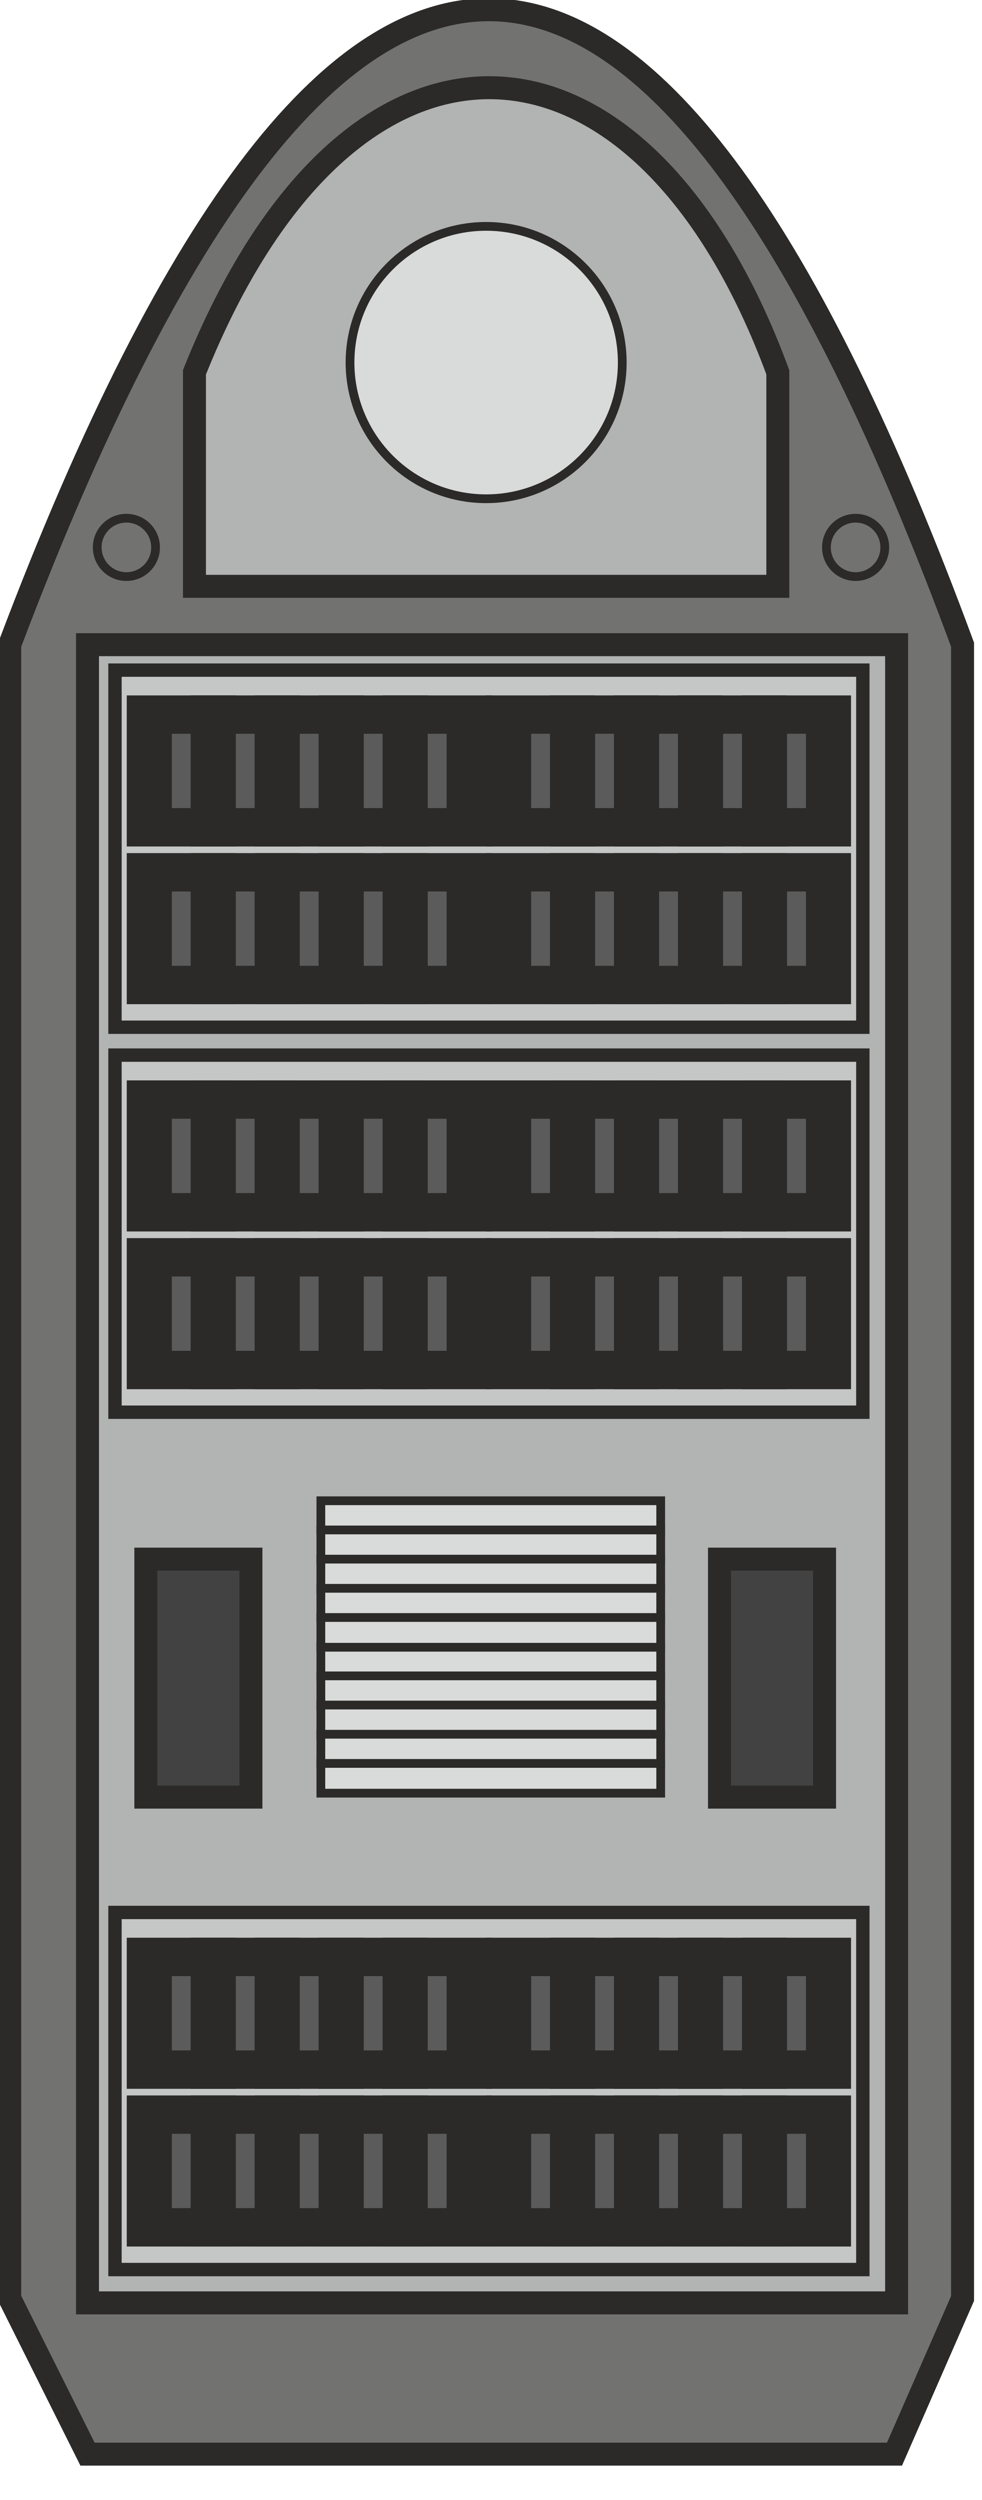 <svg width="101" height="257" xmlns="http://www.w3.org/2000/svg" version="1.1" xml:space="preserve">

 <g>
  <title>Layer 1</title>
  <g stroke-width="2" id="Layer_x0020_1">
   <path id="svg_1" fill="#727271" stroke-width="2.362" stroke="#2B2A29" d="m99,66.269l0,170l-7,16l-83,0l-8,-16l0,-170c34,-90 67,-84 98,0z" class="fil0 str0"/>
   <path id="svg_2" fill="#B2B3B3" stroke-width="2.362" stroke="#2B2A29" d="m80,38.269l0,22l-60,0l0,-22c16,-40 46,-38 60,0z" class="fil1 str0"/>
   <circle id="svg_3" fill="none" stroke-width="0.9" stroke="#2B2A29" r="3" cy="56.269" cx="13" class="fil2 str1"/>
   <circle id="svg_4" fill="none" stroke-width="0.9" stroke="#2B2A29" r="3" cy="56.269" cx="88" class="fil2 str1"/>
   <rect id="svg_5" fill="#B2B3B3" stroke-width="2.362" stroke="#2B2A29" height="170.453" width="83.217" y="66.269" x="9" class="fil1 str0"/>
   <rect x="400.326" y="-187.163" id="svg_6" fill="#C5C6C6" stroke-width="0.9" stroke="#2B2A29" height="50.339" width="24.023" transform="matrix(4.04705e-14 -1.528 1.528 4.04705e-14 297.811 717.29)" class="fil3 str1"/>
   <g id="_1850713527888">
    <g id="svg_7">
     <rect x="366.218" y="-145.69" id="svg_8" fill="#5B5B5B" stroke-width="2.362" stroke="#2B2A29" height="3.352" width="6.937" transform="matrix(4.42398e-14 -1.67 1.963 5.19911e-14 301.346 712.837)" class="fil4 str0"/>
     <rect x="366.218" y="-145.69" id="svg_9" fill="#5B5B5B" stroke-width="2.362" stroke="#2B2A29" height="3.352" width="6.937" transform="matrix(4.42398e-14 -1.67 1.963 5.19911e-14 307.925 712.837)" class="fil4 str0"/>
     <rect x="366.218" y="-145.69" id="svg_10" fill="#5B5B5B" stroke-width="2.362" stroke="#2B2A29" height="3.352" width="6.937" transform="matrix(4.42398e-14 -1.67 1.963 5.19911e-14 314.505 712.837)" class="fil4 str0"/>
     <rect x="366.218" y="-145.69" id="svg_11" fill="#5B5B5B" stroke-width="2.362" stroke="#2B2A29" height="3.352" width="6.937" transform="matrix(4.42398e-14 -1.67 1.963 5.19911e-14 321.084 712.837)" class="fil4 str0"/>
     <rect x="366.218" y="-145.69" id="svg_12" fill="#5B5B5B" stroke-width="2.362" stroke="#2B2A29" height="3.352" width="6.937" transform="matrix(4.42398e-14 -1.67 1.963 5.19911e-14 327.663 712.837)" class="fil4 str0"/>
    </g>
    <g id="svg_13">
     <rect x="366.218" y="-145.69" id="svg_14" fill="#5B5B5B" stroke-width="2.362" stroke="#2B2A29" height="3.352" width="6.937" transform="matrix(4.42398e-14 -1.67 1.963 5.19911e-14 301.346 696.624)" class="fil4 str0"/>
     <rect x="366.218" y="-145.69" id="svg_15" fill="#5B5B5B" stroke-width="2.362" stroke="#2B2A29" height="3.352" width="6.937" transform="matrix(4.42398e-14 -1.67 1.963 5.19911e-14 307.925 696.624)" class="fil4 str0"/>
     <rect x="366.218" y="-145.69" id="svg_16" fill="#5B5B5B" stroke-width="2.362" stroke="#2B2A29" height="3.352" width="6.937" transform="matrix(4.42398e-14 -1.67 1.963 5.19911e-14 314.505 696.624)" class="fil4 str0"/>
     <rect x="366.218" y="-145.69" id="svg_17" fill="#5B5B5B" stroke-width="2.362" stroke="#2B2A29" height="3.352" width="6.937" transform="matrix(4.42398e-14 -1.67 1.963 5.19911e-14 321.084 696.624)" class="fil4 str0"/>
     <rect x="366.218" y="-145.69" id="svg_18" fill="#5B5B5B" stroke-width="2.362" stroke="#2B2A29" height="3.352" width="6.937" transform="matrix(4.42398e-14 -1.67 1.963 5.19911e-14 327.663 696.624)" class="fil4 str0"/>
    </g>
    <g id="svg_19">
     <rect x="366.218" y="-145.69" id="svg_20" fill="#5B5B5B" stroke-width="2.362" stroke="#2B2A29" height="3.352" width="6.937" transform="matrix(4.42398e-14 -1.67 1.963 5.19911e-14 338.303 712.837)" class="fil4 str0"/>
     <rect x="366.218" y="-145.69" id="svg_21" fill="#5B5B5B" stroke-width="2.362" stroke="#2B2A29" height="3.352" width="6.937" transform="matrix(4.42398e-14 -1.67 1.963 5.19911e-14 344.882 712.837)" class="fil4 str0"/>
     <rect x="366.218" y="-145.69" id="svg_22" fill="#5B5B5B" stroke-width="2.362" stroke="#2B2A29" height="3.352" width="6.937" transform="matrix(4.42398e-14 -1.67 1.963 5.19911e-14 351.461 712.837)" class="fil4 str0"/>
     <rect x="366.218" y="-145.69" id="svg_23" fill="#5B5B5B" stroke-width="2.362" stroke="#2B2A29" height="3.352" width="6.937" transform="matrix(4.42398e-14 -1.67 1.963 5.19911e-14 358.041 712.837)" class="fil4 str0"/>
     <rect x="366.218" y="-145.69" id="svg_24" fill="#5B5B5B" stroke-width="2.362" stroke="#2B2A29" height="3.352" width="6.937" transform="matrix(4.42398e-14 -1.67 1.963 5.19911e-14 364.62 712.837)" class="fil4 str0"/>
    </g>
    <g id="svg_25">
     <rect x="366.218" y="-145.69" id="svg_26" fill="#5B5B5B" stroke-width="2.362" stroke="#2B2A29" height="3.352" width="6.937" transform="matrix(4.42398e-14 -1.67 1.963 5.19911e-14 338.303 696.624)" class="fil4 str0"/>
     <rect x="366.218" y="-145.69" id="svg_27" fill="#5B5B5B" stroke-width="2.362" stroke="#2B2A29" height="3.352" width="6.937" transform="matrix(4.42398e-14 -1.67 1.963 5.19911e-14 344.882 696.624)" class="fil4 str0"/>
     <rect x="366.218" y="-145.69" id="svg_28" fill="#5B5B5B" stroke-width="2.362" stroke="#2B2A29" height="3.352" width="6.937" transform="matrix(4.42398e-14 -1.67 1.963 5.19911e-14 351.461 696.624)" class="fil4 str0"/>
     <rect x="366.218" y="-145.69" id="svg_29" fill="#5B5B5B" stroke-width="2.362" stroke="#2B2A29" height="3.352" width="6.937" transform="matrix(4.42398e-14 -1.67 1.963 5.19911e-14 358.041 696.624)" class="fil4 str0"/>
     <rect x="366.218" y="-145.69" id="svg_30" fill="#5B5B5B" stroke-width="2.362" stroke="#2B2A29" height="3.352" width="6.937" transform="matrix(4.42398e-14 -1.67 1.963 5.19911e-14 364.62 696.624)" class="fil4 str0"/>
    </g>
   </g>
   <rect x="400.326" y="-187.163" id="svg_31" fill="#C5C6C6" stroke-width="0.9" stroke="#2B2A29" height="50.339" width="24.023" transform="matrix(4.04705e-14 -1.528 1.528 4.04705e-14 297.811 844.994)" class="fil3 str1"/>
   <g id="_1850713122240">
    <g id="svg_32">
     <rect x="366.218" y="-145.69" id="svg_33" fill="#5B5B5B" stroke-width="2.362" stroke="#2B2A29" height="3.352" width="6.937" transform="matrix(4.42398e-14 -1.67 1.963 5.19911e-14 301.346 840.54)" class="fil4 str0"/>
     <rect x="366.218" y="-145.69" id="svg_34" fill="#5B5B5B" stroke-width="2.362" stroke="#2B2A29" height="3.352" width="6.937" transform="matrix(4.42398e-14 -1.67 1.963 5.19911e-14 307.925 840.54)" class="fil4 str0"/>
     <rect x="366.218" y="-145.69" id="svg_35" fill="#5B5B5B" stroke-width="2.362" stroke="#2B2A29" height="3.352" width="6.937" transform="matrix(4.42398e-14 -1.67 1.963 5.19911e-14 314.505 840.54)" class="fil4 str0"/>
     <rect x="366.218" y="-145.69" id="svg_36" fill="#5B5B5B" stroke-width="2.362" stroke="#2B2A29" height="3.352" width="6.937" transform="matrix(4.42398e-14 -1.67 1.963 5.19911e-14 321.084 840.54)" class="fil4 str0"/>
     <rect x="366.218" y="-145.69" id="svg_37" fill="#5B5B5B" stroke-width="2.362" stroke="#2B2A29" height="3.352" width="6.937" transform="matrix(4.42398e-14 -1.67 1.963 5.19911e-14 327.663 840.54)" class="fil4 str0"/>
    </g>
    <g id="svg_38">
     <rect x="366.218" y="-145.69" id="svg_39" fill="#5B5B5B" stroke-width="2.362" stroke="#2B2A29" height="3.352" width="6.937" transform="matrix(4.42398e-14 -1.67 1.963 5.19911e-14 301.346 824.327)" class="fil4 str0"/>
     <rect x="366.218" y="-145.69" id="svg_40" fill="#5B5B5B" stroke-width="2.362" stroke="#2B2A29" height="3.352" width="6.937" transform="matrix(4.42398e-14 -1.67 1.963 5.19911e-14 307.925 824.327)" class="fil4 str0"/>
     <rect x="366.218" y="-145.69" id="svg_41" fill="#5B5B5B" stroke-width="2.362" stroke="#2B2A29" height="3.352" width="6.937" transform="matrix(4.42398e-14 -1.67 1.963 5.19911e-14 314.505 824.327)" class="fil4 str0"/>
     <rect x="366.218" y="-145.69" id="svg_42" fill="#5B5B5B" stroke-width="2.362" stroke="#2B2A29" height="3.352" width="6.937" transform="matrix(4.42398e-14 -1.67 1.963 5.19911e-14 321.084 824.327)" class="fil4 str0"/>
     <rect x="366.218" y="-145.69" id="svg_43" fill="#5B5B5B" stroke-width="2.362" stroke="#2B2A29" height="3.352" width="6.937" transform="matrix(4.42398e-14 -1.67 1.963 5.19911e-14 327.663 824.327)" class="fil4 str0"/>
    </g>
    <g id="svg_44">
     <rect x="366.218" y="-145.69" id="svg_45" fill="#5B5B5B" stroke-width="2.362" stroke="#2B2A29" height="3.352" width="6.937" transform="matrix(4.42398e-14 -1.67 1.963 5.19911e-14 338.303 840.54)" class="fil4 str0"/>
     <rect x="366.218" y="-145.69" id="svg_46" fill="#5B5B5B" stroke-width="2.362" stroke="#2B2A29" height="3.352" width="6.937" transform="matrix(4.42398e-14 -1.67 1.963 5.19911e-14 344.882 840.54)" class="fil4 str0"/>
     <rect x="366.218" y="-145.69" id="svg_47" fill="#5B5B5B" stroke-width="2.362" stroke="#2B2A29" height="3.352" width="6.937" transform="matrix(4.42398e-14 -1.67 1.963 5.19911e-14 351.461 840.54)" class="fil4 str0"/>
     <rect x="366.218" y="-145.69" id="svg_48" fill="#5B5B5B" stroke-width="2.362" stroke="#2B2A29" height="3.352" width="6.937" transform="matrix(4.42398e-14 -1.67 1.963 5.19911e-14 358.041 840.54)" class="fil4 str0"/>
     <rect x="366.218" y="-145.69" id="svg_49" fill="#5B5B5B" stroke-width="2.362" stroke="#2B2A29" height="3.352" width="6.937" transform="matrix(4.42398e-14 -1.67 1.963 5.19911e-14 364.62 840.54)" class="fil4 str0"/>
    </g>
    <g id="svg_50">
     <rect x="366.218" y="-145.69" id="svg_51" fill="#5B5B5B" stroke-width="2.362" stroke="#2B2A29" height="3.352" width="6.937" transform="matrix(4.42398e-14 -1.67 1.963 5.19911e-14 338.303 824.327)" class="fil4 str0"/>
     <rect x="366.218" y="-145.69" id="svg_52" fill="#5B5B5B" stroke-width="2.362" stroke="#2B2A29" height="3.352" width="6.937" transform="matrix(4.42398e-14 -1.67 1.963 5.19911e-14 344.882 824.327)" class="fil4 str0"/>
     <rect x="366.218" y="-145.69" id="svg_53" fill="#5B5B5B" stroke-width="2.362" stroke="#2B2A29" height="3.352" width="6.937" transform="matrix(4.42398e-14 -1.67 1.963 5.19911e-14 351.461 824.327)" class="fil4 str0"/>
     <rect x="366.218" y="-145.69" id="svg_54" fill="#5B5B5B" stroke-width="2.362" stroke="#2B2A29" height="3.352" width="6.937" transform="matrix(4.42398e-14 -1.67 1.963 5.19911e-14 358.041 824.327)" class="fil4 str0"/>
     <rect x="366.218" y="-145.69" id="svg_55" fill="#5B5B5B" stroke-width="2.362" stroke="#2B2A29" height="3.352" width="6.937" transform="matrix(4.42398e-14 -1.67 1.963 5.19911e-14 364.62 824.327)" class="fil4 str0"/>
    </g>
   </g>
   <rect id="svg_56" fill="#434242" stroke-width="2.362" stroke="#2B2A29" height="24.465" width="10.808" y="160.269" x="15" class="fil5 str0"/>
   <rect id="svg_57" fill="#434242" stroke-width="2.362" stroke="#2B2A29" height="24.465" width="10.808" y="160.269" x="74" class="fil5 str0"/>
   <g id="_1850713114016">
    <rect id="svg_58" fill="#D9DADA" stroke-width="0.9" stroke="#2B2A29" height="3.058" width="34.954" y="169.269" x="33" class="fil6 str1"/>
    <rect id="svg_59" fill="#D9DADA" stroke-width="0.9" stroke="#2B2A29" height="3.058" width="34.954" y="172.269" x="33" class="fil6 str1"/>
    <rect id="svg_60" fill="#D9DADA" stroke-width="0.9" stroke="#2B2A29" height="3.058" width="34.954" y="175.269" x="33" class="fil6 str1"/>
    <rect id="svg_61" fill="#D9DADA" stroke-width="0.9" stroke="#2B2A29" height="3.058" width="34.954" y="178.269" x="33" class="fil6 str1"/>
    <rect id="svg_62" fill="#D9DADA" stroke-width="0.9" stroke="#2B2A29" height="3.058" width="34.954" y="181.269" x="33" class="fil6 str1"/>
   </g>
   <g id="_1850713110656">
    <rect id="svg_63" fill="#D9DADA" stroke-width="0.9" stroke="#2B2A29" height="3.058" width="34.954" y="154.269" x="33" class="fil6 str1"/>
    <rect id="svg_64" fill="#D9DADA" stroke-width="0.9" stroke="#2B2A29" height="3.058" width="34.954" y="157.269" x="33" class="fil6 str1"/>
    <rect id="svg_65" fill="#D9DADA" stroke-width="0.9" stroke="#2B2A29" height="3.058" width="34.954" y="160.269" x="33" class="fil6 str1"/>
    <rect id="svg_66" fill="#D9DADA" stroke-width="0.9" stroke="#2B2A29" height="3.058" width="34.954" y="163.269" x="33" class="fil6 str1"/>
    <rect id="svg_67" fill="#D9DADA" stroke-width="0.9" stroke="#2B2A29" height="3.058" width="34.954" y="166.269" x="33" class="fil6 str1"/>
   </g>
   <rect x="400.326" y="-187.163" id="svg_68" fill="#C5C6C6" stroke-width="0.9" stroke="#2B2A29" height="50.339" width="24.023" transform="matrix(4.04705e-14 -1.528 1.528 4.04705e-14 297.811 756.864)" class="fil3 str1"/>
   <g id="_1850713092384">
    <g id="svg_69">
     <rect x="366.218" y="-145.69" id="svg_70" fill="#5B5B5B" stroke-width="2.362" stroke="#2B2A29" height="3.352" width="6.937" transform="matrix(4.42398e-14 -1.67 1.963 5.19911e-14 301.346 752.411)" class="fil4 str0"/>
     <rect x="366.218" y="-145.69" id="svg_71" fill="#5B5B5B" stroke-width="2.362" stroke="#2B2A29" height="3.352" width="6.937" transform="matrix(4.42398e-14 -1.67 1.963 5.19911e-14 307.925 752.411)" class="fil4 str0"/>
     <rect x="366.218" y="-145.69" id="svg_72" fill="#5B5B5B" stroke-width="2.362" stroke="#2B2A29" height="3.352" width="6.937" transform="matrix(4.42398e-14 -1.67 1.963 5.19911e-14 314.505 752.411)" class="fil4 str0"/>
     <rect x="366.218" y="-145.69" id="svg_73" fill="#5B5B5B" stroke-width="2.362" stroke="#2B2A29" height="3.352" width="6.937" transform="matrix(4.42398e-14 -1.67 1.963 5.19911e-14 321.084 752.411)" class="fil4 str0"/>
     <rect x="366.218" y="-145.69" id="svg_74" fill="#5B5B5B" stroke-width="2.362" stroke="#2B2A29" height="3.352" width="6.937" transform="matrix(4.42398e-14 -1.67 1.963 5.19911e-14 327.663 752.411)" class="fil4 str0"/>
    </g>
    <g id="svg_75">
     <rect x="366.218" y="-145.69" id="svg_76" fill="#5B5B5B" stroke-width="2.362" stroke="#2B2A29" height="3.352" width="6.937" transform="matrix(4.42398e-14 -1.67 1.963 5.19911e-14 301.346 736.197)" class="fil4 str0"/>
     <rect x="366.218" y="-145.69" id="svg_77" fill="#5B5B5B" stroke-width="2.362" stroke="#2B2A29" height="3.352" width="6.937" transform="matrix(4.42398e-14 -1.67 1.963 5.19911e-14 307.925 736.197)" class="fil4 str0"/>
     <rect x="366.218" y="-145.69" id="svg_78" fill="#5B5B5B" stroke-width="2.362" stroke="#2B2A29" height="3.352" width="6.937" transform="matrix(4.42398e-14 -1.67 1.963 5.19911e-14 314.505 736.197)" class="fil4 str0"/>
     <rect x="366.218" y="-145.69" id="svg_79" fill="#5B5B5B" stroke-width="2.362" stroke="#2B2A29" height="3.352" width="6.937" transform="matrix(4.42398e-14 -1.67 1.963 5.19911e-14 321.084 736.197)" class="fil4 str0"/>
     <rect x="366.218" y="-145.69" id="svg_80" fill="#5B5B5B" stroke-width="2.362" stroke="#2B2A29" height="3.352" width="6.937" transform="matrix(4.42398e-14 -1.67 1.963 5.19911e-14 327.663 736.197)" class="fil4 str0"/>
    </g>
    <g id="svg_81">
     <rect x="366.218" y="-145.69" id="svg_82" fill="#5B5B5B" stroke-width="2.362" stroke="#2B2A29" height="3.352" width="6.937" transform="matrix(4.42398e-14 -1.67 1.963 5.19911e-14 338.303 752.411)" class="fil4 str0"/>
     <rect x="366.218" y="-145.69" id="svg_83" fill="#5B5B5B" stroke-width="2.362" stroke="#2B2A29" height="3.352" width="6.937" transform="matrix(4.42398e-14 -1.67 1.963 5.19911e-14 344.882 752.411)" class="fil4 str0"/>
     <rect x="366.218" y="-145.69" id="svg_84" fill="#5B5B5B" stroke-width="2.362" stroke="#2B2A29" height="3.352" width="6.937" transform="matrix(4.42398e-14 -1.67 1.963 5.19911e-14 351.461 752.411)" class="fil4 str0"/>
     <rect x="366.218" y="-145.69" id="svg_85" fill="#5B5B5B" stroke-width="2.362" stroke="#2B2A29" height="3.352" width="6.937" transform="matrix(4.42398e-14 -1.67 1.963 5.19911e-14 358.041 752.411)" class="fil4 str0"/>
     <rect x="366.218" y="-145.69" id="svg_86" fill="#5B5B5B" stroke-width="2.362" stroke="#2B2A29" height="3.352" width="6.937" transform="matrix(4.42398e-14 -1.67 1.963 5.19911e-14 364.62 752.411)" class="fil4 str0"/>
    </g>
    <g id="svg_87">
     <rect x="366.218" y="-145.69" id="svg_88" fill="#5B5B5B" stroke-width="2.362" stroke="#2B2A29" height="3.352" width="6.937" transform="matrix(4.42398e-14 -1.67 1.963 5.19911e-14 338.303 736.197)" class="fil4 str0"/>
     <rect x="366.218" y="-145.69" id="svg_89" fill="#5B5B5B" stroke-width="2.362" stroke="#2B2A29" height="3.352" width="6.937" transform="matrix(4.42398e-14 -1.67 1.963 5.19911e-14 344.882 736.197)" class="fil4 str0"/>
     <rect x="366.218" y="-145.69" id="svg_90" fill="#5B5B5B" stroke-width="2.362" stroke="#2B2A29" height="3.352" width="6.937" transform="matrix(4.42398e-14 -1.67 1.963 5.19911e-14 351.461 736.197)" class="fil4 str0"/>
     <rect x="366.218" y="-145.69" id="svg_91" fill="#5B5B5B" stroke-width="2.362" stroke="#2B2A29" height="3.352" width="6.937" transform="matrix(4.42398e-14 -1.67 1.963 5.19911e-14 358.041 736.197)" class="fil4 str0"/>
     <rect x="366.218" y="-145.69" id="svg_92" fill="#5B5B5B" stroke-width="2.362" stroke="#2B2A29" height="3.352" width="6.937" transform="matrix(4.42398e-14 -1.67 1.963 5.19911e-14 364.62 736.197)" class="fil4 str0"/>
    </g>
   </g>
   <circle id="svg_93" fill="#D9DADA" stroke-width="0.9" stroke="#2B2A29" r="14" cy="37.269" cx="50" class="fil6 str1"/>
  </g>
 </g>
</svg>